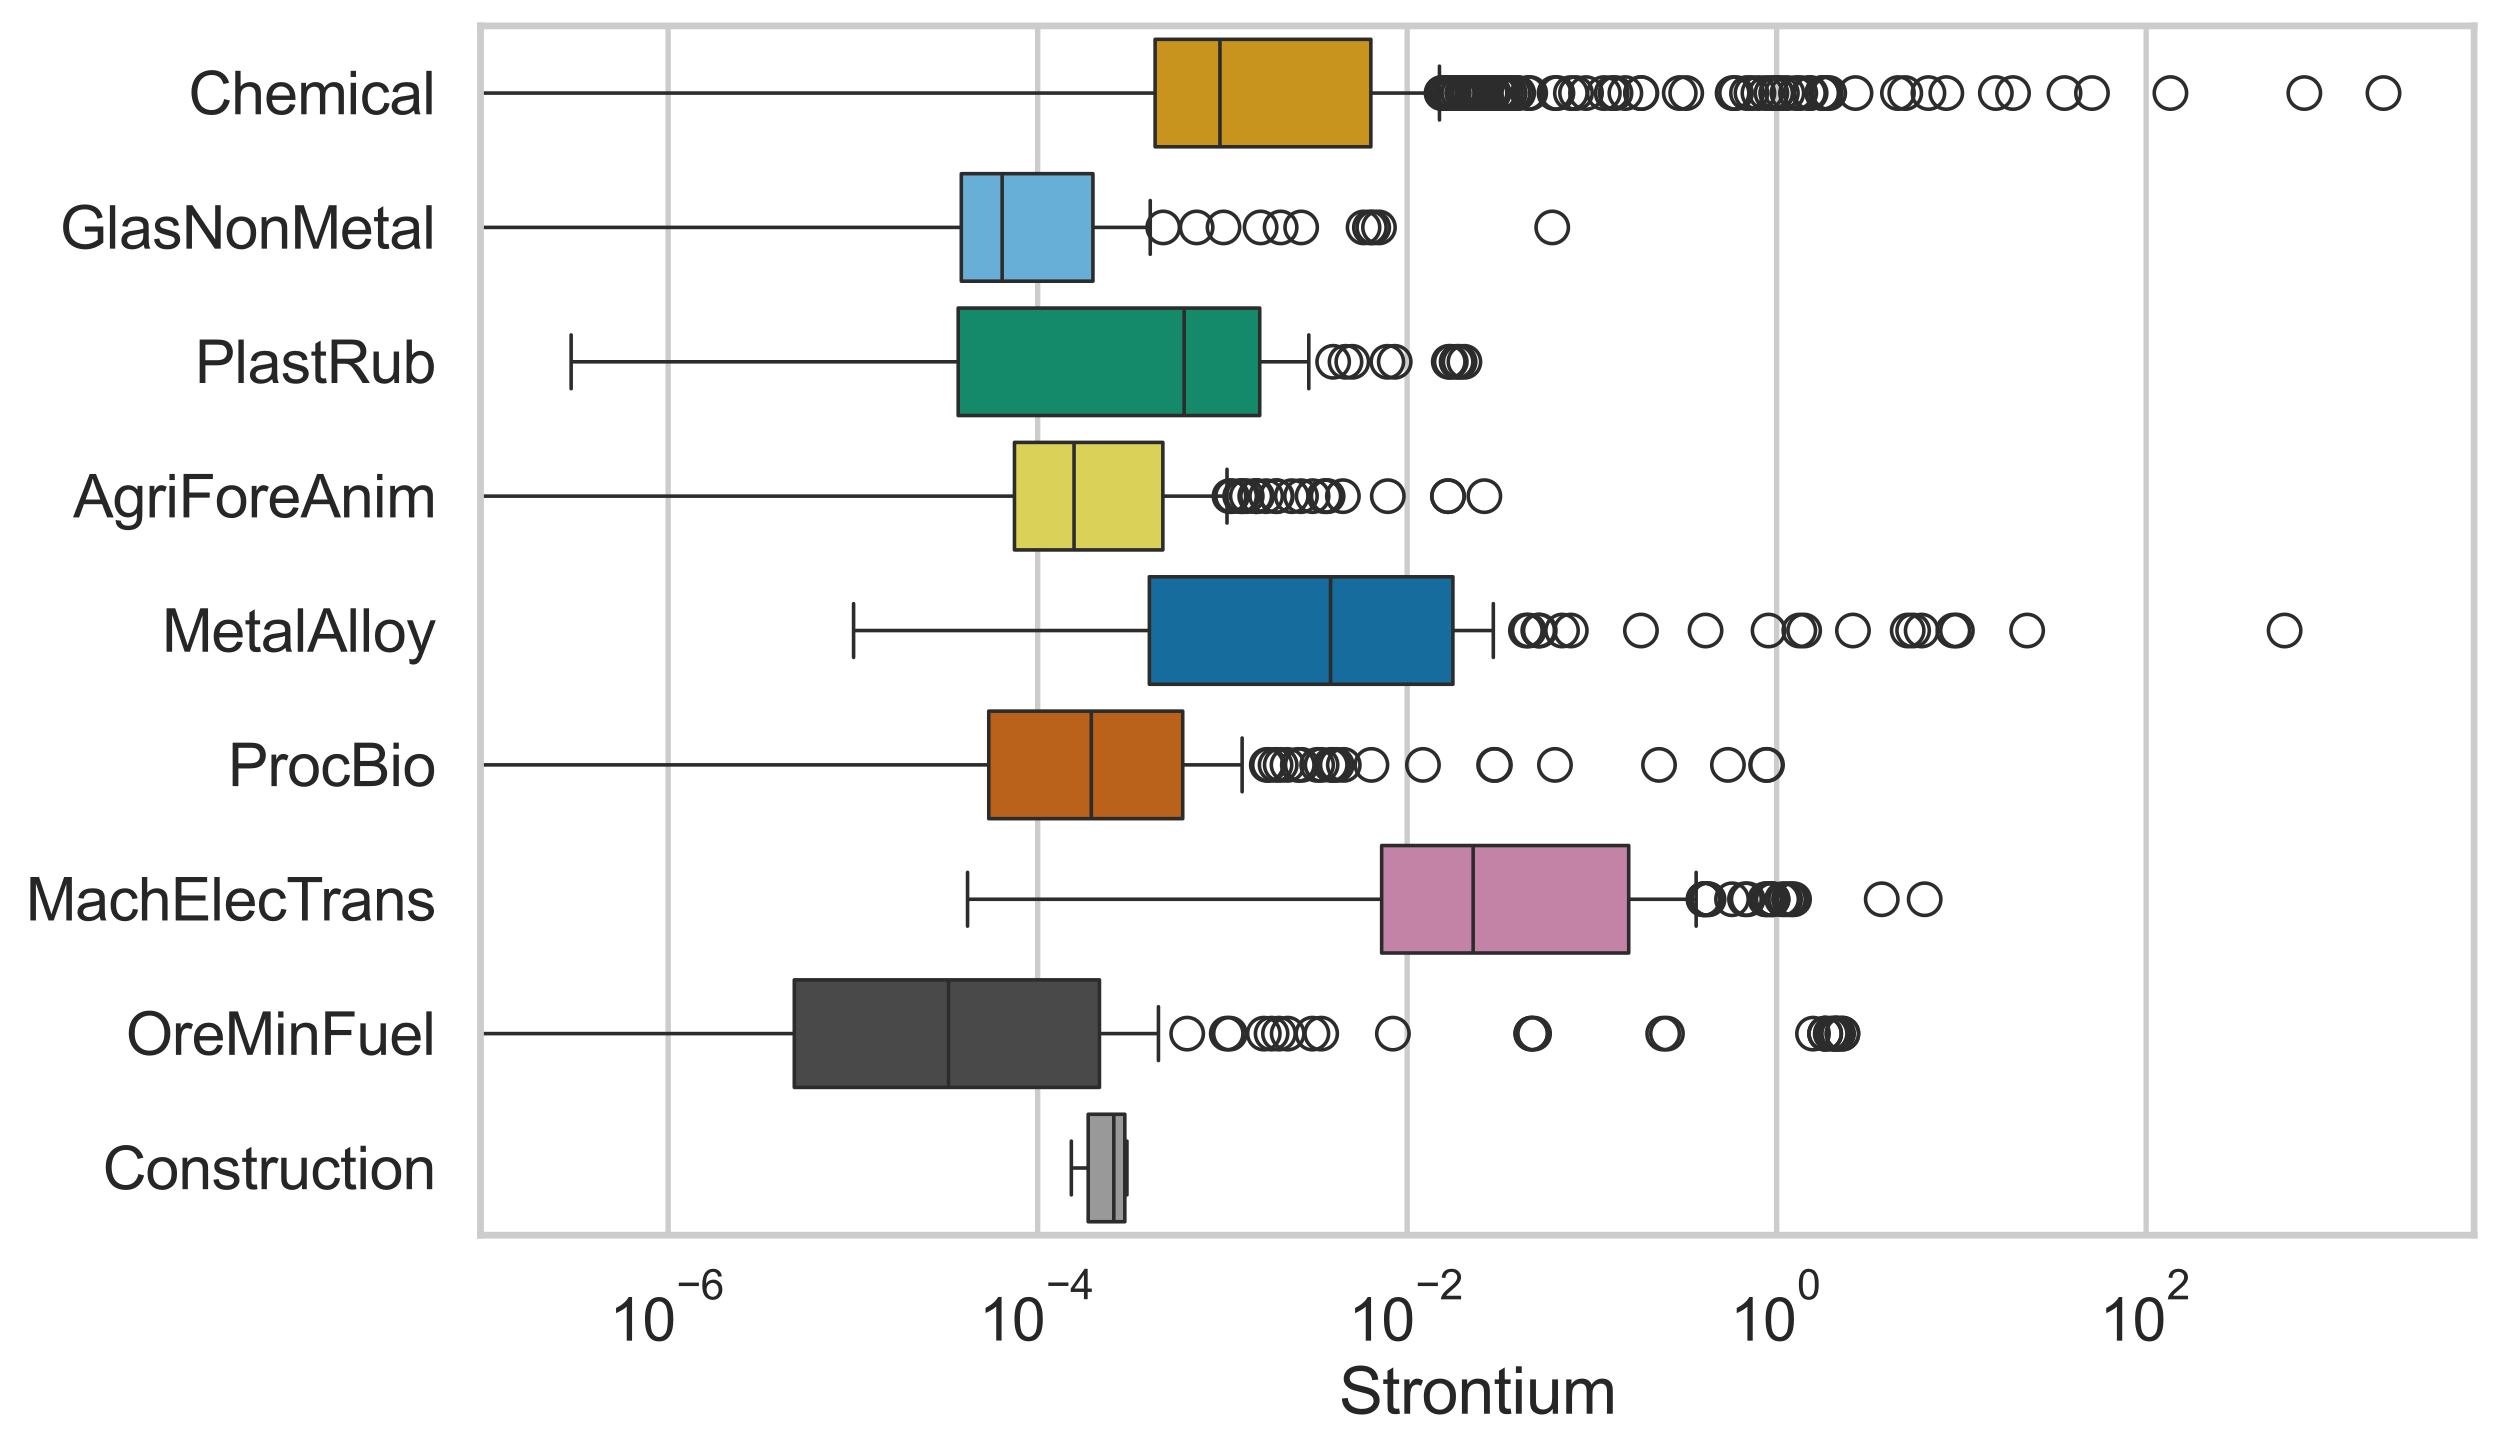 <?xml version="1.0" encoding="utf-8" standalone="no"?>
<!DOCTYPE svg PUBLIC "-//W3C//DTD SVG 1.1//EN"
  "http://www.w3.org/Graphics/SVG/1.1/DTD/svg11.dtd">
<svg xmlns:xlink="http://www.w3.org/1999/xlink" width="695.577pt" height="404.121pt" viewBox="0 0 695.577 404.121" xmlns="http://www.w3.org/2000/svg" version="1.1">
 <defs>
  <style type="text/css">*{stroke-linejoin: round; stroke-linecap: butt}</style>
 </defs>
 <g id="figure_1">
  <g id="patch_1">
   <path d="M 0 404.121 
L 695.577 404.121 
L 695.577 0 
L 0 0 
z
" style="fill: #ffffff"/>
  </g>
  <g id="axes_1">
   <g id="patch_2">
    <path d="M 133.697 343.665 
L 688.377 343.665 
L 688.377 7.2 
L 133.697 7.2 
z
" style="fill: #ffffff"/>
   </g>
   <g id="matplotlib.axis_1">
    <g id="xtick_1">
     <g id="line2d_1">
      <path d="M 185.902 343.665 
L 185.902 7.2 
" clip-path="url(#p2a5e1d6c9b)" style="fill: none; stroke: #cccccc; stroke-width: 1.5; stroke-linecap: round"/>
     </g>
     <g id="text_1">
      <!-- $\mathdefault{10^{-6}}$ -->
      <g style="fill: #262626" transform="translate(169.567 373.18) scale(0.165 -0.165)">
       <defs>
        <path id="ArialMT-31" d="M 2384 0 
L 1822 0 
L 1822 3584 
Q 1619 3391 1289 3197 
Q 959 3003 697 2906 
L 697 3450 
Q 1169 3672 1522 3987 
Q 1875 4303 2022 4600 
L 2384 4600 
L 2384 0 
z
" transform="scale(0.016)"/>
        <path id="ArialMT-30" d="M 266 2259 
Q 266 3072 433 3567 
Q 600 4063 929 4331 
Q 1259 4600 1759 4600 
Q 2128 4600 2406 4451 
Q 2684 4303 2865 4023 
Q 3047 3744 3150 3342 
Q 3253 2941 3253 2259 
Q 3253 1453 3087 958 
Q 2922 463 2592 192 
Q 2263 -78 1759 -78 
Q 1097 -78 719 397 
Q 266 969 266 2259 
z
M 844 2259 
Q 844 1131 1108 757 
Q 1372 384 1759 384 
Q 2147 384 2411 759 
Q 2675 1134 2675 2259 
Q 2675 3391 2411 3762 
Q 2147 4134 1753 4134 
Q 1366 4134 1134 3806 
Q 844 3388 844 2259 
z
" transform="scale(0.016)"/>
        <path id="ArialMT-2212" d="M 3381 1997 
L 356 1997 
L 356 2522 
L 3381 2522 
L 3381 1997 
z
" transform="scale(0.016)"/>
        <path id="ArialMT-36" d="M 3184 3459 
L 2625 3416 
Q 2550 3747 2413 3897 
Q 2184 4138 1850 4138 
Q 1581 4138 1378 3988 
Q 1113 3794 959 3422 
Q 806 3050 800 2363 
Q 1003 2672 1297 2822 
Q 1591 2972 1913 2972 
Q 2475 2972 2870 2558 
Q 3266 2144 3266 1488 
Q 3266 1056 3080 686 
Q 2894 316 2569 119 
Q 2244 -78 1831 -78 
Q 1128 -78 684 439 
Q 241 956 241 2144 
Q 241 3472 731 4075 
Q 1159 4600 1884 4600 
Q 2425 4600 2770 4297 
Q 3116 3994 3184 3459 
z
M 888 1484 
Q 888 1194 1011 928 
Q 1134 663 1356 523 
Q 1578 384 1822 384 
Q 2178 384 2434 671 
Q 2691 959 2691 1453 
Q 2691 1928 2437 2201 
Q 2184 2475 1800 2475 
Q 1419 2475 1153 2201 
Q 888 1928 888 1484 
z
" transform="scale(0.016)"/>
       </defs>
       <use xlink:href="#ArialMT-31" transform="translate(0 0.994)"/>
       <use xlink:href="#ArialMT-30" transform="translate(55.615 0.994)"/>
       <use xlink:href="#ArialMT-2212" transform="translate(112.973 70.688) scale(0.7)"/>
       <use xlink:href="#ArialMT-36" transform="translate(153.852 70.688) scale(0.7)"/>
      </g>
     </g>
    </g>
    <g id="xtick_2">
     <g id="line2d_2">
      <path d="M 288.709 343.665 
L 288.709 7.2 
" clip-path="url(#p2a5e1d6c9b)" style="fill: none; stroke: #cccccc; stroke-width: 1.5; stroke-linecap: round"/>
     </g>
     <g id="text_2">
      <!-- $\mathdefault{10^{-4}}$ -->
      <g style="fill: #262626" transform="translate(272.374 373.015) scale(0.165 -0.165)">
       <defs>
        <path id="ArialMT-34" d="M 2069 0 
L 2069 1097 
L 81 1097 
L 81 1613 
L 2172 4581 
L 2631 4581 
L 2631 1613 
L 3250 1613 
L 3250 1097 
L 2631 1097 
L 2631 0 
L 2069 0 
z
M 2069 1613 
L 2069 3678 
L 634 1613 
L 2069 1613 
z
" transform="scale(0.016)"/>
       </defs>
       <use xlink:href="#ArialMT-31" transform="translate(0 0.202)"/>
       <use xlink:href="#ArialMT-30" transform="translate(55.615 0.202)"/>
       <use xlink:href="#ArialMT-2212" transform="translate(112.973 69.895) scale(0.7)"/>
       <use xlink:href="#ArialMT-34" transform="translate(153.852 69.895) scale(0.7)"/>
      </g>
     </g>
    </g>
    <g id="xtick_3">
     <g id="line2d_3">
      <path d="M 391.515 343.665 
L 391.515 7.2 
" clip-path="url(#p2a5e1d6c9b)" style="fill: none; stroke: #cccccc; stroke-width: 1.5; stroke-linecap: round"/>
     </g>
     <g id="text_3">
      <!-- $\mathdefault{10^{-2}}$ -->
      <g style="fill: #262626" transform="translate(375.18 373.18) scale(0.165 -0.165)">
       <defs>
        <path id="ArialMT-32" d="M 3222 541 
L 3222 0 
L 194 0 
Q 188 203 259 391 
Q 375 700 629 1000 
Q 884 1300 1366 1694 
Q 2113 2306 2375 2664 
Q 2638 3022 2638 3341 
Q 2638 3675 2398 3904 
Q 2159 4134 1775 4134 
Q 1369 4134 1125 3890 
Q 881 3647 878 3216 
L 300 3275 
Q 359 3922 746 4261 
Q 1134 4600 1788 4600 
Q 2447 4600 2831 4234 
Q 3216 3869 3216 3328 
Q 3216 3053 3103 2787 
Q 2991 2522 2730 2228 
Q 2469 1934 1863 1422 
Q 1356 997 1212 845 
Q 1069 694 975 541 
L 3222 541 
z
" transform="scale(0.016)"/>
       </defs>
       <use xlink:href="#ArialMT-31" transform="translate(0 0.994)"/>
       <use xlink:href="#ArialMT-30" transform="translate(55.615 0.994)"/>
       <use xlink:href="#ArialMT-2212" transform="translate(112.973 70.688) scale(0.7)"/>
       <use xlink:href="#ArialMT-32" transform="translate(153.852 70.688) scale(0.7)"/>
      </g>
     </g>
    </g>
    <g id="xtick_4">
     <g id="line2d_4">
      <path d="M 494.321 343.665 
L 494.321 7.2 
" clip-path="url(#p2a5e1d6c9b)" style="fill: none; stroke: #cccccc; stroke-width: 1.5; stroke-linecap: round"/>
     </g>
     <g id="text_4">
      <!-- $\mathdefault{10^{0}}$ -->
      <g style="fill: #262626" transform="translate(481.368 373.18) scale(0.165 -0.165)">
       <use xlink:href="#ArialMT-31" transform="translate(0 0.994)"/>
       <use xlink:href="#ArialMT-30" transform="translate(55.615 0.994)"/>
       <use xlink:href="#ArialMT-30" transform="translate(112.973 70.688) scale(0.7)"/>
      </g>
     </g>
    </g>
    <g id="xtick_5">
     <g id="line2d_5">
      <path d="M 597.127 343.665 
L 597.127 7.2 
" clip-path="url(#p2a5e1d6c9b)" style="fill: none; stroke: #cccccc; stroke-width: 1.5; stroke-linecap: round"/>
     </g>
     <g id="text_5">
      <!-- $\mathdefault{10^{2}}$ -->
      <g style="fill: #262626" transform="translate(584.174 373.18) scale(0.165 -0.165)">
       <use xlink:href="#ArialMT-31" transform="translate(0 0.994)"/>
       <use xlink:href="#ArialMT-30" transform="translate(55.615 0.994)"/>
       <use xlink:href="#ArialMT-32" transform="translate(112.973 70.688) scale(0.7)"/>
      </g>
     </g>
    </g>
    <g id="text_6">
     <!-- Strontium -->
     <g style="fill: #262626" transform="translate(372.525 393.344) scale(0.18 -0.18)">
      <defs>
       <path id="ArialMT-53" d="M 288 1472 
L 859 1522 
Q 900 1178 1048 958 
Q 1197 738 1509 602 
Q 1822 466 2213 466 
Q 2559 466 2825 569 
Q 3091 672 3220 851 
Q 3350 1031 3350 1244 
Q 3350 1459 3225 1620 
Q 3100 1781 2813 1891 
Q 2628 1963 1997 2114 
Q 1366 2266 1113 2400 
Q 784 2572 623 2826 
Q 463 3081 463 3397 
Q 463 3744 659 4045 
Q 856 4347 1234 4503 
Q 1613 4659 2075 4659 
Q 2584 4659 2973 4495 
Q 3363 4331 3572 4012 
Q 3781 3694 3797 3291 
L 3216 3247 
Q 3169 3681 2898 3903 
Q 2628 4125 2100 4125 
Q 1550 4125 1298 3923 
Q 1047 3722 1047 3438 
Q 1047 3191 1225 3031 
Q 1400 2872 2139 2705 
Q 2878 2538 3153 2413 
Q 3553 2228 3743 1945 
Q 3934 1663 3934 1294 
Q 3934 928 3725 604 
Q 3516 281 3123 101 
Q 2731 -78 2241 -78 
Q 1619 -78 1198 103 
Q 778 284 539 648 
Q 300 1013 288 1472 
z
" transform="scale(0.016)"/>
       <path id="ArialMT-74" d="M 1650 503 
L 1731 6 
Q 1494 -44 1306 -44 
Q 1000 -44 831 53 
Q 663 150 594 308 
Q 525 466 525 972 
L 525 2881 
L 113 2881 
L 113 3319 
L 525 3319 
L 525 4141 
L 1084 4478 
L 1084 3319 
L 1650 3319 
L 1650 2881 
L 1084 2881 
L 1084 941 
Q 1084 700 1114 631 
Q 1144 563 1211 522 
Q 1278 481 1403 481 
Q 1497 481 1650 503 
z
" transform="scale(0.016)"/>
       <path id="ArialMT-72" d="M 416 0 
L 416 3319 
L 922 3319 
L 922 2816 
Q 1116 3169 1280 3281 
Q 1444 3394 1641 3394 
Q 1925 3394 2219 3213 
L 2025 2691 
Q 1819 2813 1613 2813 
Q 1428 2813 1281 2702 
Q 1134 2591 1072 2394 
Q 978 2094 978 1738 
L 978 0 
L 416 0 
z
" transform="scale(0.016)"/>
       <path id="ArialMT-6f" d="M 213 1659 
Q 213 2581 725 3025 
Q 1153 3394 1769 3394 
Q 2453 3394 2887 2945 
Q 3322 2497 3322 1706 
Q 3322 1066 3130 698 
Q 2938 331 2570 128 
Q 2203 -75 1769 -75 
Q 1072 -75 642 372 
Q 213 819 213 1659 
z
M 791 1659 
Q 791 1022 1069 705 
Q 1347 388 1769 388 
Q 2188 388 2466 706 
Q 2744 1025 2744 1678 
Q 2744 2294 2464 2611 
Q 2184 2928 1769 2928 
Q 1347 2928 1069 2612 
Q 791 2297 791 1659 
z
" transform="scale(0.016)"/>
       <path id="ArialMT-6e" d="M 422 0 
L 422 3319 
L 928 3319 
L 928 2847 
Q 1294 3394 1984 3394 
Q 2284 3394 2536 3286 
Q 2788 3178 2913 3003 
Q 3038 2828 3088 2588 
Q 3119 2431 3119 2041 
L 3119 0 
L 2556 0 
L 2556 2019 
Q 2556 2363 2490 2533 
Q 2425 2703 2258 2804 
Q 2091 2906 1866 2906 
Q 1506 2906 1245 2678 
Q 984 2450 984 1813 
L 984 0 
L 422 0 
z
" transform="scale(0.016)"/>
       <path id="ArialMT-69" d="M 425 3934 
L 425 4581 
L 988 4581 
L 988 3934 
L 425 3934 
z
M 425 0 
L 425 3319 
L 988 3319 
L 988 0 
L 425 0 
z
" transform="scale(0.016)"/>
       <path id="ArialMT-75" d="M 2597 0 
L 2597 488 
Q 2209 -75 1544 -75 
Q 1250 -75 995 37 
Q 741 150 617 320 
Q 494 491 444 738 
Q 409 903 409 1263 
L 409 3319 
L 972 3319 
L 972 1478 
Q 972 1038 1006 884 
Q 1059 663 1231 536 
Q 1403 409 1656 409 
Q 1909 409 2131 539 
Q 2353 669 2445 892 
Q 2538 1116 2538 1541 
L 2538 3319 
L 3100 3319 
L 3100 0 
L 2597 0 
z
" transform="scale(0.016)"/>
       <path id="ArialMT-6d" d="M 422 0 
L 422 3319 
L 925 3319 
L 925 2853 
Q 1081 3097 1340 3245 
Q 1600 3394 1931 3394 
Q 2300 3394 2536 3241 
Q 2772 3088 2869 2813 
Q 3263 3394 3894 3394 
Q 4388 3394 4653 3120 
Q 4919 2847 4919 2278 
L 4919 0 
L 4359 0 
L 4359 2091 
Q 4359 2428 4304 2576 
Q 4250 2725 4106 2815 
Q 3963 2906 3769 2906 
Q 3419 2906 3187 2673 
Q 2956 2441 2956 1928 
L 2956 0 
L 2394 0 
L 2394 2156 
Q 2394 2531 2256 2718 
Q 2119 2906 1806 2906 
Q 1569 2906 1367 2781 
Q 1166 2656 1075 2415 
Q 984 2175 984 1722 
L 984 0 
L 422 0 
z
" transform="scale(0.016)"/>
      </defs>
      <use xlink:href="#ArialMT-53"/>
      <use xlink:href="#ArialMT-74" transform="translate(66.699 0)"/>
      <use xlink:href="#ArialMT-72" transform="translate(94.482 0)"/>
      <use xlink:href="#ArialMT-6f" transform="translate(127.783 0)"/>
      <use xlink:href="#ArialMT-6e" transform="translate(183.398 0)"/>
      <use xlink:href="#ArialMT-74" transform="translate(239.014 0)"/>
      <use xlink:href="#ArialMT-69" transform="translate(266.797 0)"/>
      <use xlink:href="#ArialMT-75" transform="translate(289.014 0)"/>
      <use xlink:href="#ArialMT-6d" transform="translate(344.629 0)"/>
     </g>
    </g>
   </g>
   <g id="matplotlib.axis_2">
    <g id="ytick_1">
     <g id="text_7">
      <!-- Chemical -->
      <g style="fill: #262626" transform="translate(52.428 31.798) scale(0.165 -0.165)">
       <defs>
        <path id="ArialMT-43" d="M 3763 1606 
L 4369 1453 
Q 4178 706 3683 314 
Q 3188 -78 2472 -78 
Q 1731 -78 1267 223 
Q 803 525 561 1097 
Q 319 1669 319 2325 
Q 319 3041 592 3573 
Q 866 4106 1370 4382 
Q 1875 4659 2481 4659 
Q 3169 4659 3637 4309 
Q 4106 3959 4291 3325 
L 3694 3184 
Q 3534 3684 3231 3912 
Q 2928 4141 2469 4141 
Q 1941 4141 1586 3887 
Q 1231 3634 1087 3207 
Q 944 2781 944 2328 
Q 944 1744 1114 1308 
Q 1284 872 1643 656 
Q 2003 441 2422 441 
Q 2931 441 3284 734 
Q 3638 1028 3763 1606 
z
" transform="scale(0.016)"/>
        <path id="ArialMT-68" d="M 422 0 
L 422 4581 
L 984 4581 
L 984 2938 
Q 1378 3394 1978 3394 
Q 2347 3394 2619 3248 
Q 2891 3103 3008 2847 
Q 3125 2591 3125 2103 
L 3125 0 
L 2563 0 
L 2563 2103 
Q 2563 2525 2380 2717 
Q 2197 2909 1863 2909 
Q 1613 2909 1392 2779 
Q 1172 2650 1078 2428 
Q 984 2206 984 1816 
L 984 0 
L 422 0 
z
" transform="scale(0.016)"/>
        <path id="ArialMT-65" d="M 2694 1069 
L 3275 997 
Q 3138 488 2766 206 
Q 2394 -75 1816 -75 
Q 1088 -75 661 373 
Q 234 822 234 1631 
Q 234 2469 665 2931 
Q 1097 3394 1784 3394 
Q 2450 3394 2872 2941 
Q 3294 2488 3294 1666 
Q 3294 1616 3291 1516 
L 816 1516 
Q 847 969 1125 678 
Q 1403 388 1819 388 
Q 2128 388 2347 550 
Q 2566 713 2694 1069 
z
M 847 1978 
L 2700 1978 
Q 2663 2397 2488 2606 
Q 2219 2931 1791 2931 
Q 1403 2931 1139 2672 
Q 875 2413 847 1978 
z
" transform="scale(0.016)"/>
        <path id="ArialMT-63" d="M 2588 1216 
L 3141 1144 
Q 3050 572 2676 248 
Q 2303 -75 1759 -75 
Q 1078 -75 664 370 
Q 250 816 250 1647 
Q 250 2184 428 2587 
Q 606 2991 970 3192 
Q 1334 3394 1763 3394 
Q 2303 3394 2647 3120 
Q 2991 2847 3088 2344 
L 2541 2259 
Q 2463 2594 2264 2762 
Q 2066 2931 1784 2931 
Q 1359 2931 1093 2626 
Q 828 2322 828 1663 
Q 828 994 1084 691 
Q 1341 388 1753 388 
Q 2084 388 2306 591 
Q 2528 794 2588 1216 
z
" transform="scale(0.016)"/>
        <path id="ArialMT-61" d="M 2588 409 
Q 2275 144 1986 34 
Q 1697 -75 1366 -75 
Q 819 -75 525 192 
Q 231 459 231 875 
Q 231 1119 342 1320 
Q 453 1522 633 1644 
Q 813 1766 1038 1828 
Q 1203 1872 1538 1913 
Q 2219 1994 2541 2106 
Q 2544 2222 2544 2253 
Q 2544 2597 2384 2738 
Q 2169 2928 1744 2928 
Q 1347 2928 1158 2789 
Q 969 2650 878 2297 
L 328 2372 
Q 403 2725 575 2942 
Q 747 3159 1072 3276 
Q 1397 3394 1825 3394 
Q 2250 3394 2515 3294 
Q 2781 3194 2906 3042 
Q 3031 2891 3081 2659 
Q 3109 2516 3109 2141 
L 3109 1391 
Q 3109 606 3145 398 
Q 3181 191 3288 0 
L 2700 0 
Q 2613 175 2588 409 
z
M 2541 1666 
Q 2234 1541 1622 1453 
Q 1275 1403 1131 1340 
Q 988 1278 909 1158 
Q 831 1038 831 891 
Q 831 666 1001 516 
Q 1172 366 1500 366 
Q 1825 366 2078 508 
Q 2331 650 2450 897 
Q 2541 1088 2541 1459 
L 2541 1666 
z
" transform="scale(0.016)"/>
        <path id="ArialMT-6c" d="M 409 0 
L 409 4581 
L 972 4581 
L 972 0 
L 409 0 
z
" transform="scale(0.016)"/>
       </defs>
       <use xlink:href="#ArialMT-43"/>
       <use xlink:href="#ArialMT-68" transform="translate(72.217 0)"/>
       <use xlink:href="#ArialMT-65" transform="translate(127.832 0)"/>
       <use xlink:href="#ArialMT-6d" transform="translate(183.447 0)"/>
       <use xlink:href="#ArialMT-69" transform="translate(266.748 0)"/>
       <use xlink:href="#ArialMT-63" transform="translate(288.965 0)"/>
       <use xlink:href="#ArialMT-61" transform="translate(338.965 0)"/>
       <use xlink:href="#ArialMT-6c" transform="translate(394.58 0)"/>
      </g>
     </g>
    </g>
    <g id="ytick_2">
     <g id="text_8">
      <!-- GlasNonMetal -->
      <g style="fill: #262626" transform="translate(16.659 69.183) scale(0.165 -0.165)">
       <defs>
        <path id="ArialMT-47" d="M 2638 1797 
L 2638 2334 
L 4578 2338 
L 4578 638 
Q 4131 281 3656 101 
Q 3181 -78 2681 -78 
Q 2006 -78 1454 211 
Q 903 500 622 1047 
Q 341 1594 341 2269 
Q 341 2938 620 3517 
Q 900 4097 1425 4378 
Q 1950 4659 2634 4659 
Q 3131 4659 3532 4498 
Q 3934 4338 4162 4050 
Q 4391 3763 4509 3300 
L 3963 3150 
Q 3859 3500 3706 3700 
Q 3553 3900 3268 4020 
Q 2984 4141 2638 4141 
Q 2222 4141 1919 4014 
Q 1616 3888 1430 3681 
Q 1244 3475 1141 3228 
Q 966 2803 966 2306 
Q 966 1694 1177 1281 
Q 1388 869 1791 669 
Q 2194 469 2647 469 
Q 3041 469 3416 620 
Q 3791 772 3984 944 
L 3984 1797 
L 2638 1797 
z
" transform="scale(0.016)"/>
        <path id="ArialMT-73" d="M 197 991 
L 753 1078 
Q 800 744 1014 566 
Q 1228 388 1613 388 
Q 2000 388 2187 545 
Q 2375 703 2375 916 
Q 2375 1106 2209 1216 
Q 2094 1291 1634 1406 
Q 1016 1563 777 1677 
Q 538 1791 414 1992 
Q 291 2194 291 2438 
Q 291 2659 392 2848 
Q 494 3038 669 3163 
Q 800 3259 1026 3326 
Q 1253 3394 1513 3394 
Q 1903 3394 2198 3281 
Q 2494 3169 2634 2976 
Q 2775 2784 2828 2463 
L 2278 2388 
Q 2241 2644 2061 2787 
Q 1881 2931 1553 2931 
Q 1166 2931 1000 2803 
Q 834 2675 834 2503 
Q 834 2394 903 2306 
Q 972 2216 1119 2156 
Q 1203 2125 1616 2013 
Q 2213 1853 2448 1751 
Q 2684 1650 2818 1456 
Q 2953 1263 2953 975 
Q 2953 694 2789 445 
Q 2625 197 2315 61 
Q 2006 -75 1616 -75 
Q 969 -75 630 194 
Q 291 463 197 991 
z
" transform="scale(0.016)"/>
        <path id="ArialMT-4e" d="M 488 0 
L 488 4581 
L 1109 4581 
L 3516 984 
L 3516 4581 
L 4097 4581 
L 4097 0 
L 3475 0 
L 1069 3600 
L 1069 0 
L 488 0 
z
" transform="scale(0.016)"/>
        <path id="ArialMT-4d" d="M 475 0 
L 475 4581 
L 1388 4581 
L 2472 1338 
Q 2622 884 2691 659 
Q 2769 909 2934 1394 
L 4031 4581 
L 4847 4581 
L 4847 0 
L 4263 0 
L 4263 3834 
L 2931 0 
L 2384 0 
L 1059 3900 
L 1059 0 
L 475 0 
z
" transform="scale(0.016)"/>
       </defs>
       <use xlink:href="#ArialMT-47"/>
       <use xlink:href="#ArialMT-6c" transform="translate(77.783 0)"/>
       <use xlink:href="#ArialMT-61" transform="translate(100 0)"/>
       <use xlink:href="#ArialMT-73" transform="translate(155.615 0)"/>
       <use xlink:href="#ArialMT-4e" transform="translate(205.615 0)"/>
       <use xlink:href="#ArialMT-6f" transform="translate(277.832 0)"/>
       <use xlink:href="#ArialMT-6e" transform="translate(333.447 0)"/>
       <use xlink:href="#ArialMT-4d" transform="translate(389.062 0)"/>
       <use xlink:href="#ArialMT-65" transform="translate(472.363 0)"/>
       <use xlink:href="#ArialMT-74" transform="translate(527.979 0)"/>
       <use xlink:href="#ArialMT-61" transform="translate(555.762 0)"/>
       <use xlink:href="#ArialMT-6c" transform="translate(611.377 0)"/>
      </g>
     </g>
    </g>
    <g id="ytick_3">
     <g id="text_9">
      <!-- PlastRub -->
      <g style="fill: #262626" transform="translate(54.248 106.568) scale(0.165 -0.165)">
       <defs>
        <path id="ArialMT-50" d="M 494 0 
L 494 4581 
L 2222 4581 
Q 2678 4581 2919 4538 
Q 3256 4481 3484 4323 
Q 3713 4166 3852 3881 
Q 3991 3597 3991 3256 
Q 3991 2672 3619 2267 
Q 3247 1863 2275 1863 
L 1100 1863 
L 1100 0 
L 494 0 
z
M 1100 2403 
L 2284 2403 
Q 2872 2403 3119 2622 
Q 3366 2841 3366 3238 
Q 3366 3525 3220 3729 
Q 3075 3934 2838 4000 
Q 2684 4041 2272 4041 
L 1100 4041 
L 1100 2403 
z
" transform="scale(0.016)"/>
        <path id="ArialMT-52" d="M 503 0 
L 503 4581 
L 2534 4581 
Q 3147 4581 3465 4457 
Q 3784 4334 3975 4021 
Q 4166 3709 4166 3331 
Q 4166 2844 3850 2509 
Q 3534 2175 2875 2084 
Q 3116 1969 3241 1856 
Q 3506 1613 3744 1247 
L 4541 0 
L 3778 0 
L 3172 953 
Q 2906 1366 2734 1584 
Q 2563 1803 2427 1890 
Q 2291 1978 2150 2013 
Q 2047 2034 1813 2034 
L 1109 2034 
L 1109 0 
L 503 0 
z
M 1109 2559 
L 2413 2559 
Q 2828 2559 3062 2645 
Q 3297 2731 3419 2920 
Q 3541 3109 3541 3331 
Q 3541 3656 3305 3865 
Q 3069 4075 2559 4075 
L 1109 4075 
L 1109 2559 
z
" transform="scale(0.016)"/>
        <path id="ArialMT-62" d="M 941 0 
L 419 0 
L 419 4581 
L 981 4581 
L 981 2947 
Q 1338 3394 1891 3394 
Q 2197 3394 2470 3270 
Q 2744 3147 2920 2923 
Q 3097 2700 3197 2384 
Q 3297 2069 3297 1709 
Q 3297 856 2875 390 
Q 2453 -75 1863 -75 
Q 1275 -75 941 416 
L 941 0 
z
M 934 1684 
Q 934 1088 1097 822 
Q 1363 388 1816 388 
Q 2184 388 2453 708 
Q 2722 1028 2722 1663 
Q 2722 2313 2464 2622 
Q 2206 2931 1841 2931 
Q 1472 2931 1203 2611 
Q 934 2291 934 1684 
z
" transform="scale(0.016)"/>
       </defs>
       <use xlink:href="#ArialMT-50"/>
       <use xlink:href="#ArialMT-6c" transform="translate(66.699 0)"/>
       <use xlink:href="#ArialMT-61" transform="translate(88.916 0)"/>
       <use xlink:href="#ArialMT-73" transform="translate(144.531 0)"/>
       <use xlink:href="#ArialMT-74" transform="translate(194.531 0)"/>
       <use xlink:href="#ArialMT-52" transform="translate(222.314 0)"/>
       <use xlink:href="#ArialMT-75" transform="translate(294.531 0)"/>
       <use xlink:href="#ArialMT-62" transform="translate(350.146 0)"/>
      </g>
     </g>
    </g>
    <g id="ytick_4">
     <g id="text_10">
      <!-- AgriForeAnim -->
      <g style="fill: #262626" transform="translate(20.341 143.953) scale(0.165 -0.165)">
       <defs>
        <path id="ArialMT-41" d="M -9 0 
L 1750 4581 
L 2403 4581 
L 4278 0 
L 3588 0 
L 3053 1388 
L 1138 1388 
L 634 0 
L -9 0 
z
M 1313 1881 
L 2866 1881 
L 2388 3150 
Q 2169 3728 2063 4100 
Q 1975 3659 1816 3225 
L 1313 1881 
z
" transform="scale(0.016)"/>
        <path id="ArialMT-67" d="M 319 -275 
L 866 -356 
Q 900 -609 1056 -725 
Q 1266 -881 1628 -881 
Q 2019 -881 2231 -725 
Q 2444 -569 2519 -288 
Q 2563 -116 2559 434 
Q 2191 0 1641 0 
Q 956 0 581 494 
Q 206 988 206 1678 
Q 206 2153 378 2554 
Q 550 2956 876 3175 
Q 1203 3394 1644 3394 
Q 2231 3394 2613 2919 
L 2613 3319 
L 3131 3319 
L 3131 450 
Q 3131 -325 2973 -648 
Q 2816 -972 2473 -1159 
Q 2131 -1347 1631 -1347 
Q 1038 -1347 672 -1080 
Q 306 -813 319 -275 
z
M 784 1719 
Q 784 1066 1043 766 
Q 1303 466 1694 466 
Q 2081 466 2343 764 
Q 2606 1063 2606 1700 
Q 2606 2309 2336 2618 
Q 2066 2928 1684 2928 
Q 1309 2928 1046 2623 
Q 784 2319 784 1719 
z
" transform="scale(0.016)"/>
        <path id="ArialMT-46" d="M 525 0 
L 525 4581 
L 3616 4581 
L 3616 4041 
L 1131 4041 
L 1131 2622 
L 3281 2622 
L 3281 2081 
L 1131 2081 
L 1131 0 
L 525 0 
z
" transform="scale(0.016)"/>
       </defs>
       <use xlink:href="#ArialMT-41"/>
       <use xlink:href="#ArialMT-67" transform="translate(66.699 0)"/>
       <use xlink:href="#ArialMT-72" transform="translate(122.314 0)"/>
       <use xlink:href="#ArialMT-69" transform="translate(155.615 0)"/>
       <use xlink:href="#ArialMT-46" transform="translate(177.832 0)"/>
       <use xlink:href="#ArialMT-6f" transform="translate(238.916 0)"/>
       <use xlink:href="#ArialMT-72" transform="translate(294.531 0)"/>
       <use xlink:href="#ArialMT-65" transform="translate(327.832 0)"/>
       <use xlink:href="#ArialMT-41" transform="translate(383.447 0)"/>
       <use xlink:href="#ArialMT-6e" transform="translate(450.146 0)"/>
       <use xlink:href="#ArialMT-69" transform="translate(505.762 0)"/>
       <use xlink:href="#ArialMT-6d" transform="translate(527.979 0)"/>
      </g>
     </g>
    </g>
    <g id="ytick_5">
     <g id="text_11">
      <!-- MetalAlloy -->
      <g style="fill: #262626" transform="translate(45.088 181.337) scale(0.165 -0.165)">
       <defs>
        <path id="ArialMT-79" d="M 397 -1278 
L 334 -750 
Q 519 -800 656 -800 
Q 844 -800 956 -737 
Q 1069 -675 1141 -563 
Q 1194 -478 1313 -144 
Q 1328 -97 1363 -6 
L 103 3319 
L 709 3319 
L 1400 1397 
Q 1534 1031 1641 628 
Q 1738 1016 1872 1384 
L 2581 3319 
L 3144 3319 
L 1881 -56 
Q 1678 -603 1566 -809 
Q 1416 -1088 1222 -1217 
Q 1028 -1347 759 -1347 
Q 597 -1347 397 -1278 
z
" transform="scale(0.016)"/>
       </defs>
       <use xlink:href="#ArialMT-4d"/>
       <use xlink:href="#ArialMT-65" transform="translate(83.301 0)"/>
       <use xlink:href="#ArialMT-74" transform="translate(138.916 0)"/>
       <use xlink:href="#ArialMT-61" transform="translate(166.699 0)"/>
       <use xlink:href="#ArialMT-6c" transform="translate(222.314 0)"/>
       <use xlink:href="#ArialMT-41" transform="translate(244.531 0)"/>
       <use xlink:href="#ArialMT-6c" transform="translate(311.23 0)"/>
       <use xlink:href="#ArialMT-6c" transform="translate(333.447 0)"/>
       <use xlink:href="#ArialMT-6f" transform="translate(355.664 0)"/>
       <use xlink:href="#ArialMT-79" transform="translate(411.279 0)"/>
      </g>
     </g>
    </g>
    <g id="ytick_6">
     <g id="text_12">
      <!-- ProcBio -->
      <g style="fill: #262626" transform="translate(63.424 218.722) scale(0.165 -0.165)">
       <defs>
        <path id="ArialMT-42" d="M 469 0 
L 469 4581 
L 2188 4581 
Q 2713 4581 3030 4442 
Q 3347 4303 3526 4014 
Q 3706 3725 3706 3409 
Q 3706 3116 3547 2856 
Q 3388 2597 3066 2438 
Q 3481 2316 3704 2022 
Q 3928 1728 3928 1328 
Q 3928 1006 3792 729 
Q 3656 453 3456 303 
Q 3256 153 2954 76 
Q 2653 0 2216 0 
L 469 0 
z
M 1075 2656 
L 2066 2656 
Q 2469 2656 2644 2709 
Q 2875 2778 2992 2937 
Q 3109 3097 3109 3338 
Q 3109 3566 3000 3739 
Q 2891 3913 2687 3977 
Q 2484 4041 1991 4041 
L 1075 4041 
L 1075 2656 
z
M 1075 541 
L 2216 541 
Q 2509 541 2628 563 
Q 2838 600 2978 687 
Q 3119 775 3209 942 
Q 3300 1109 3300 1328 
Q 3300 1584 3169 1773 
Q 3038 1963 2805 2039 
Q 2572 2116 2134 2116 
L 1075 2116 
L 1075 541 
z
" transform="scale(0.016)"/>
       </defs>
       <use xlink:href="#ArialMT-50"/>
       <use xlink:href="#ArialMT-72" transform="translate(66.699 0)"/>
       <use xlink:href="#ArialMT-6f" transform="translate(100 0)"/>
       <use xlink:href="#ArialMT-63" transform="translate(155.615 0)"/>
       <use xlink:href="#ArialMT-42" transform="translate(205.615 0)"/>
       <use xlink:href="#ArialMT-69" transform="translate(272.314 0)"/>
       <use xlink:href="#ArialMT-6f" transform="translate(294.531 0)"/>
      </g>
     </g>
    </g>
    <g id="ytick_7">
     <g id="text_13">
      <!-- MachElecTrans -->
      <g style="fill: #262626" transform="translate(7.2 256.107) scale(0.165 -0.165)">
       <defs>
        <path id="ArialMT-45" d="M 506 0 
L 506 4581 
L 3819 4581 
L 3819 4041 
L 1113 4041 
L 1113 2638 
L 3647 2638 
L 3647 2100 
L 1113 2100 
L 1113 541 
L 3925 541 
L 3925 0 
L 506 0 
z
" transform="scale(0.016)"/>
        <path id="ArialMT-54" d="M 1659 0 
L 1659 4041 
L 150 4041 
L 150 4581 
L 3781 4581 
L 3781 4041 
L 2266 4041 
L 2266 0 
L 1659 0 
z
" transform="scale(0.016)"/>
       </defs>
       <use xlink:href="#ArialMT-4d"/>
       <use xlink:href="#ArialMT-61" transform="translate(83.301 0)"/>
       <use xlink:href="#ArialMT-63" transform="translate(138.916 0)"/>
       <use xlink:href="#ArialMT-68" transform="translate(188.916 0)"/>
       <use xlink:href="#ArialMT-45" transform="translate(244.531 0)"/>
       <use xlink:href="#ArialMT-6c" transform="translate(311.23 0)"/>
       <use xlink:href="#ArialMT-65" transform="translate(333.447 0)"/>
       <use xlink:href="#ArialMT-63" transform="translate(389.062 0)"/>
       <use xlink:href="#ArialMT-54" transform="translate(439.062 0)"/>
       <use xlink:href="#ArialMT-72" transform="translate(496.396 0)"/>
       <use xlink:href="#ArialMT-61" transform="translate(529.697 0)"/>
       <use xlink:href="#ArialMT-6e" transform="translate(585.312 0)"/>
       <use xlink:href="#ArialMT-73" transform="translate(640.928 0)"/>
      </g>
     </g>
    </g>
    <g id="ytick_8">
     <g id="text_14">
      <!-- OreMinFuel -->
      <g style="fill: #262626" transform="translate(35.013 293.492) scale(0.165 -0.165)">
       <defs>
        <path id="ArialMT-4f" d="M 309 2231 
Q 309 3372 921 4017 
Q 1534 4663 2503 4663 
Q 3138 4663 3647 4359 
Q 4156 4056 4423 3514 
Q 4691 2972 4691 2284 
Q 4691 1588 4409 1038 
Q 4128 488 3612 205 
Q 3097 -78 2500 -78 
Q 1853 -78 1343 234 
Q 834 547 571 1087 
Q 309 1628 309 2231 
z
M 934 2222 
Q 934 1394 1379 917 
Q 1825 441 2497 441 
Q 3181 441 3623 922 
Q 4066 1403 4066 2288 
Q 4066 2847 3877 3264 
Q 3688 3681 3323 3911 
Q 2959 4141 2506 4141 
Q 1863 4141 1398 3698 
Q 934 3256 934 2222 
z
" transform="scale(0.016)"/>
       </defs>
       <use xlink:href="#ArialMT-4f"/>
       <use xlink:href="#ArialMT-72" transform="translate(77.783 0)"/>
       <use xlink:href="#ArialMT-65" transform="translate(111.084 0)"/>
       <use xlink:href="#ArialMT-4d" transform="translate(166.699 0)"/>
       <use xlink:href="#ArialMT-69" transform="translate(250 0)"/>
       <use xlink:href="#ArialMT-6e" transform="translate(272.217 0)"/>
       <use xlink:href="#ArialMT-46" transform="translate(327.832 0)"/>
       <use xlink:href="#ArialMT-75" transform="translate(388.916 0)"/>
       <use xlink:href="#ArialMT-65" transform="translate(444.531 0)"/>
       <use xlink:href="#ArialMT-6c" transform="translate(500.146 0)"/>
      </g>
     </g>
    </g>
    <g id="ytick_9">
     <g id="text_15">
      <!-- Construction -->
      <g style="fill: #262626" transform="translate(28.575 330.877) scale(0.165 -0.165)">
       <use xlink:href="#ArialMT-43"/>
       <use xlink:href="#ArialMT-6f" transform="translate(72.217 0)"/>
       <use xlink:href="#ArialMT-6e" transform="translate(127.832 0)"/>
       <use xlink:href="#ArialMT-73" transform="translate(183.447 0)"/>
       <use xlink:href="#ArialMT-74" transform="translate(233.447 0)"/>
       <use xlink:href="#ArialMT-72" transform="translate(261.23 0)"/>
       <use xlink:href="#ArialMT-75" transform="translate(294.531 0)"/>
       <use xlink:href="#ArialMT-63" transform="translate(350.146 0)"/>
       <use xlink:href="#ArialMT-74" transform="translate(400.146 0)"/>
       <use xlink:href="#ArialMT-69" transform="translate(427.93 0)"/>
       <use xlink:href="#ArialMT-6f" transform="translate(450.146 0)"/>
       <use xlink:href="#ArialMT-6e" transform="translate(505.762 0)"/>
      </g>
     </g>
    </g>
   </g>
   <g id="patch_3">
    <path d="M 321.387 10.938 
L 321.387 40.846 
L 381.414 40.846 
L 381.414 10.938 
L 321.387 10.938 
z
" clip-path="url(#p2a5e1d6c9b)" style="fill: #c9941d; stroke: #2c2c2c; stroke-linejoin: miter"/>
   </g>
   <g id="line2d_6">
    <path d="M 321.387 25.892 
L -1 25.892 
" clip-path="url(#p2a5e1d6c9b)" style="fill: none; stroke: #2c2c2c"/>
   </g>
   <g id="line2d_7">
    <path d="M 381.414 25.892 
L 400.503 25.892 
" clip-path="url(#p2a5e1d6c9b)" style="fill: none; stroke: #2c2c2c"/>
   </g>
   <g id="line2d_8">
    <path clip-path="url(#p2a5e1d6c9b)" style="fill: none; stroke: #2c2c2c; stroke-linecap: round"/>
   </g>
   <g id="line2d_9">
    <path d="M 400.503 18.415 
L 400.503 33.369 
" clip-path="url(#p2a5e1d6c9b)" style="fill: none; stroke: #2c2c2c; stroke-linecap: round"/>
   </g>
   <g id="line2d_10">
    <defs>
     <path id="m8e457a5d92" d="M 0 4.5 
C 1.193 4.5 2.338 4.026 3.182 3.182 
C 4.026 2.338 4.5 1.193 4.5 0 
C 4.5 -1.193 4.026 -2.338 3.182 -3.182 
C 2.338 -4.026 1.193 -4.5 0 -4.5 
C -1.193 -4.5 -2.338 -4.026 -3.182 -3.182 
C -4.026 -2.338 -4.5 -1.193 -4.5 0 
C -4.5 1.193 -4.026 2.338 -3.182 3.182 
C -2.338 4.026 -1.193 4.5 0 4.5 
z
" style="stroke: #2c2c2c"/>
    </defs>
    <g clip-path="url(#p2a5e1d6c9b)">
     <use xlink:href="#m8e457a5d92" x="403.912" y="25.892" style="fill-opacity: 0; stroke: #2c2c2c"/>
     <use xlink:href="#m8e457a5d92" x="403.619" y="25.892" style="fill-opacity: 0; stroke: #2c2c2c"/>
     <use xlink:href="#m8e457a5d92" x="482.067" y="25.892" style="fill-opacity: 0; stroke: #2c2c2c"/>
     <use xlink:href="#m8e457a5d92" x="408.701" y="25.892" style="fill-opacity: 0; stroke: #2c2c2c"/>
     <use xlink:href="#m8e457a5d92" x="403.869" y="25.892" style="fill-opacity: 0; stroke: #2c2c2c"/>
     <use xlink:href="#m8e457a5d92" x="456.683" y="25.892" style="fill-opacity: 0; stroke: #2c2c2c"/>
     <use xlink:href="#m8e457a5d92" x="401.245" y="25.892" style="fill-opacity: 0; stroke: #2c2c2c"/>
     <use xlink:href="#m8e457a5d92" x="402.071" y="25.892" style="fill-opacity: 0; stroke: #2c2c2c"/>
     <use xlink:href="#m8e457a5d92" x="407.101" y="25.892" style="fill-opacity: 0; stroke: #2c2c2c"/>
     <use xlink:href="#m8e457a5d92" x="402.728" y="25.892" style="fill-opacity: 0; stroke: #2c2c2c"/>
     <use xlink:href="#m8e457a5d92" x="415.385" y="25.892" style="fill-opacity: 0; stroke: #2c2c2c"/>
     <use xlink:href="#m8e457a5d92" x="530.105" y="25.892" style="fill-opacity: 0; stroke: #2c2c2c"/>
     <use xlink:href="#m8e457a5d92" x="507.049" y="25.892" style="fill-opacity: 0; stroke: #2c2c2c"/>
     <use xlink:href="#m8e457a5d92" x="414.916" y="25.892" style="fill-opacity: 0; stroke: #2c2c2c"/>
     <use xlink:href="#m8e457a5d92" x="491.319" y="25.892" style="fill-opacity: 0; stroke: #2c2c2c"/>
     <use xlink:href="#m8e457a5d92" x="467.359" y="25.892" style="fill-opacity: 0; stroke: #2c2c2c"/>
     <use xlink:href="#m8e457a5d92" x="492.872" y="25.892" style="fill-opacity: 0; stroke: #2c2c2c"/>
     <use xlink:href="#m8e457a5d92" x="401.714" y="25.892" style="fill-opacity: 0; stroke: #2c2c2c"/>
     <use xlink:href="#m8e457a5d92" x="418.181" y="25.892" style="fill-opacity: 0; stroke: #2c2c2c"/>
     <use xlink:href="#m8e457a5d92" x="448.429" y="25.892" style="fill-opacity: 0; stroke: #2c2c2c"/>
     <use xlink:href="#m8e457a5d92" x="410.244" y="25.892" style="fill-opacity: 0; stroke: #2c2c2c"/>
     <use xlink:href="#m8e457a5d92" x="421.13" y="25.892" style="fill-opacity: 0; stroke: #2c2c2c"/>
     <use xlink:href="#m8e457a5d92" x="413.257" y="25.892" style="fill-opacity: 0; stroke: #2c2c2c"/>
     <use xlink:href="#m8e457a5d92" x="410.418" y="25.892" style="fill-opacity: 0; stroke: #2c2c2c"/>
     <use xlink:href="#m8e457a5d92" x="419.976" y="25.892" style="fill-opacity: 0; stroke: #2c2c2c"/>
     <use xlink:href="#m8e457a5d92" x="503.301" y="25.892" style="fill-opacity: 0; stroke: #2c2c2c"/>
     <use xlink:href="#m8e457a5d92" x="555.306" y="25.892" style="fill-opacity: 0; stroke: #2c2c2c"/>
     <use xlink:href="#m8e457a5d92" x="536.55" y="25.892" style="fill-opacity: 0; stroke: #2c2c2c"/>
     <use xlink:href="#m8e457a5d92" x="408.685" y="25.892" style="fill-opacity: 0; stroke: #2c2c2c"/>
     <use xlink:href="#m8e457a5d92" x="456.554" y="25.892" style="fill-opacity: 0; stroke: #2c2c2c"/>
     <use xlink:href="#m8e457a5d92" x="495.778" y="25.892" style="fill-opacity: 0; stroke: #2c2c2c"/>
     <use xlink:href="#m8e457a5d92" x="422.033" y="25.892" style="fill-opacity: 0; stroke: #2c2c2c"/>
     <use xlink:href="#m8e457a5d92" x="483.01" y="25.892" style="fill-opacity: 0; stroke: #2c2c2c"/>
     <use xlink:href="#m8e457a5d92" x="402.26" y="25.892" style="fill-opacity: 0; stroke: #2c2c2c"/>
     <use xlink:href="#m8e457a5d92" x="414.952" y="25.892" style="fill-opacity: 0; stroke: #2c2c2c"/>
     <use xlink:href="#m8e457a5d92" x="437.063" y="25.892" style="fill-opacity: 0; stroke: #2c2c2c"/>
     <use xlink:href="#m8e457a5d92" x="486.066" y="25.892" style="fill-opacity: 0; stroke: #2c2c2c"/>
     <use xlink:href="#m8e457a5d92" x="469.157" y="25.892" style="fill-opacity: 0; stroke: #2c2c2c"/>
     <use xlink:href="#m8e457a5d92" x="412.011" y="25.892" style="fill-opacity: 0; stroke: #2c2c2c"/>
     <use xlink:href="#m8e457a5d92" x="404.492" y="25.892" style="fill-opacity: 0; stroke: #2c2c2c"/>
     <use xlink:href="#m8e457a5d92" x="407.82" y="25.892" style="fill-opacity: 0; stroke: #2c2c2c"/>
     <use xlink:href="#m8e457a5d92" x="489.24" y="25.892" style="fill-opacity: 0; stroke: #2c2c2c"/>
     <use xlink:href="#m8e457a5d92" x="500.897" y="25.892" style="fill-opacity: 0; stroke: #2c2c2c"/>
     <use xlink:href="#m8e457a5d92" x="446.237" y="25.892" style="fill-opacity: 0; stroke: #2c2c2c"/>
     <use xlink:href="#m8e457a5d92" x="641.138" y="25.892" style="fill-opacity: 0; stroke: #2c2c2c"/>
     <use xlink:href="#m8e457a5d92" x="411.547" y="25.892" style="fill-opacity: 0; stroke: #2c2c2c"/>
     <use xlink:href="#m8e457a5d92" x="412.423" y="25.892" style="fill-opacity: 0; stroke: #2c2c2c"/>
     <use xlink:href="#m8e457a5d92" x="412.246" y="25.892" style="fill-opacity: 0; stroke: #2c2c2c"/>
     <use xlink:href="#m8e457a5d92" x="494.298" y="25.892" style="fill-opacity: 0; stroke: #2c2c2c"/>
     <use xlink:href="#m8e457a5d92" x="503.77" y="25.892" style="fill-opacity: 0; stroke: #2c2c2c"/>
     <use xlink:href="#m8e457a5d92" x="452.231" y="25.892" style="fill-opacity: 0; stroke: #2c2c2c"/>
     <use xlink:href="#m8e457a5d92" x="417.842" y="25.892" style="fill-opacity: 0; stroke: #2c2c2c"/>
     <use xlink:href="#m8e457a5d92" x="401.085" y="25.892" style="fill-opacity: 0; stroke: #2c2c2c"/>
     <use xlink:href="#m8e457a5d92" x="497.309" y="25.892" style="fill-opacity: 0; stroke: #2c2c2c"/>
     <use xlink:href="#m8e457a5d92" x="402.108" y="25.892" style="fill-opacity: 0; stroke: #2c2c2c"/>
     <use xlink:href="#m8e457a5d92" x="441.287" y="25.892" style="fill-opacity: 0; stroke: #2c2c2c"/>
     <use xlink:href="#m8e457a5d92" x="508" y="25.892" style="fill-opacity: 0; stroke: #2c2c2c"/>
     <use xlink:href="#m8e457a5d92" x="414.724" y="25.892" style="fill-opacity: 0; stroke: #2c2c2c"/>
     <use xlink:href="#m8e457a5d92" x="402.352" y="25.892" style="fill-opacity: 0; stroke: #2c2c2c"/>
     <use xlink:href="#m8e457a5d92" x="417.118" y="25.892" style="fill-opacity: 0; stroke: #2c2c2c"/>
     <use xlink:href="#m8e457a5d92" x="420.009" y="25.892" style="fill-opacity: 0; stroke: #2c2c2c"/>
     <use xlink:href="#m8e457a5d92" x="438.498" y="25.892" style="fill-opacity: 0; stroke: #2c2c2c"/>
     <use xlink:href="#m8e457a5d92" x="415.02" y="25.892" style="fill-opacity: 0; stroke: #2c2c2c"/>
     <use xlink:href="#m8e457a5d92" x="449.483" y="25.892" style="fill-opacity: 0; stroke: #2c2c2c"/>
     <use xlink:href="#m8e457a5d92" x="507.046" y="25.892" style="fill-opacity: 0; stroke: #2c2c2c"/>
     <use xlink:href="#m8e457a5d92" x="603.879" y="25.892" style="fill-opacity: 0; stroke: #2c2c2c"/>
     <use xlink:href="#m8e457a5d92" x="574.415" y="25.892" style="fill-opacity: 0; stroke: #2c2c2c"/>
     <use xlink:href="#m8e457a5d92" x="541.523" y="25.892" style="fill-opacity: 0; stroke: #2c2c2c"/>
     <use xlink:href="#m8e457a5d92" x="433.323" y="25.892" style="fill-opacity: 0; stroke: #2c2c2c"/>
     <use xlink:href="#m8e457a5d92" x="405.649" y="25.892" style="fill-opacity: 0; stroke: #2c2c2c"/>
     <use xlink:href="#m8e457a5d92" x="494.209" y="25.892" style="fill-opacity: 0; stroke: #2c2c2c"/>
     <use xlink:href="#m8e457a5d92" x="422.41" y="25.892" style="fill-opacity: 0; stroke: #2c2c2c"/>
     <use xlink:href="#m8e457a5d92" x="499.713" y="25.892" style="fill-opacity: 0; stroke: #2c2c2c"/>
     <use xlink:href="#m8e457a5d92" x="425.1" y="25.892" style="fill-opacity: 0; stroke: #2c2c2c"/>
     <use xlink:href="#m8e457a5d92" x="516.255" y="25.892" style="fill-opacity: 0; stroke: #2c2c2c"/>
     <use xlink:href="#m8e457a5d92" x="663.164" y="25.892" style="fill-opacity: 0; stroke: #2c2c2c"/>
     <use xlink:href="#m8e457a5d92" x="560.082" y="25.892" style="fill-opacity: 0; stroke: #2c2c2c"/>
     <use xlink:href="#m8e457a5d92" x="403.885" y="25.892" style="fill-opacity: 0; stroke: #2c2c2c"/>
     <use xlink:href="#m8e457a5d92" x="487.305" y="25.892" style="fill-opacity: 0; stroke: #2c2c2c"/>
     <use xlink:href="#m8e457a5d92" x="406.808" y="25.892" style="fill-opacity: 0; stroke: #2c2c2c"/>
     <use xlink:href="#m8e457a5d92" x="528.071" y="25.892" style="fill-opacity: 0; stroke: #2c2c2c"/>
     <use xlink:href="#m8e457a5d92" x="419.017" y="25.892" style="fill-opacity: 0; stroke: #2c2c2c"/>
     <use xlink:href="#m8e457a5d92" x="432.512" y="25.892" style="fill-opacity: 0; stroke: #2c2c2c"/>
     <use xlink:href="#m8e457a5d92" x="415.605" y="25.892" style="fill-opacity: 0; stroke: #2c2c2c"/>
     <use xlink:href="#m8e457a5d92" x="409.699" y="25.892" style="fill-opacity: 0; stroke: #2c2c2c"/>
     <use xlink:href="#m8e457a5d92" x="425.756" y="25.892" style="fill-opacity: 0; stroke: #2c2c2c"/>
     <use xlink:href="#m8e457a5d92" x="405.709" y="25.892" style="fill-opacity: 0; stroke: #2c2c2c"/>
     <use xlink:href="#m8e457a5d92" x="508.947" y="25.892" style="fill-opacity: 0; stroke: #2c2c2c"/>
     <use xlink:href="#m8e457a5d92" x="582.045" y="25.892" style="fill-opacity: 0; stroke: #2c2c2c"/>
    </g>
   </g>
   <g id="patch_4">
    <path d="M 267.463 48.323 
L 267.463 78.231 
L 304.087 78.231 
L 304.087 48.323 
L 267.463 48.323 
z
" clip-path="url(#p2a5e1d6c9b)" style="fill: #68afd7; stroke: #2c2c2c; stroke-linejoin: miter"/>
   </g>
   <g id="line2d_11">
    <path d="M 267.463 63.277 
L -1 63.277 
" clip-path="url(#p2a5e1d6c9b)" style="fill: none; stroke: #2c2c2c"/>
   </g>
   <g id="line2d_12">
    <path d="M 304.087 63.277 
L 320.033 63.277 
" clip-path="url(#p2a5e1d6c9b)" style="fill: none; stroke: #2c2c2c"/>
   </g>
   <g id="line2d_13">
    <path clip-path="url(#p2a5e1d6c9b)" style="fill: none; stroke: #2c2c2c; stroke-linecap: round"/>
   </g>
   <g id="line2d_14">
    <path d="M 320.033 55.8 
L 320.033 70.754 
" clip-path="url(#p2a5e1d6c9b)" style="fill: none; stroke: #2c2c2c; stroke-linecap: round"/>
   </g>
   <g id="line2d_15">
    <g clip-path="url(#p2a5e1d6c9b)">
     <use xlink:href="#m8e457a5d92" x="332.938" y="63.277" style="fill-opacity: 0; stroke: #2c2c2c"/>
     <use xlink:href="#m8e457a5d92" x="350.741" y="63.277" style="fill-opacity: 0; stroke: #2c2c2c"/>
     <use xlink:href="#m8e457a5d92" x="323.646" y="63.277" style="fill-opacity: 0; stroke: #2c2c2c"/>
     <use xlink:href="#m8e457a5d92" x="379.387" y="63.277" style="fill-opacity: 0; stroke: #2c2c2c"/>
     <use xlink:href="#m8e457a5d92" x="431.877" y="63.277" style="fill-opacity: 0; stroke: #2c2c2c"/>
     <use xlink:href="#m8e457a5d92" x="362.027" y="63.277" style="fill-opacity: 0; stroke: #2c2c2c"/>
     <use xlink:href="#m8e457a5d92" x="356.316" y="63.277" style="fill-opacity: 0; stroke: #2c2c2c"/>
     <use xlink:href="#m8e457a5d92" x="340.417" y="63.277" style="fill-opacity: 0; stroke: #2c2c2c"/>
     <use xlink:href="#m8e457a5d92" x="382.08" y="63.277" style="fill-opacity: 0; stroke: #2c2c2c"/>
     <use xlink:href="#m8e457a5d92" x="381.147" y="63.277" style="fill-opacity: 0; stroke: #2c2c2c"/>
     <use xlink:href="#m8e457a5d92" x="383.672" y="63.277" style="fill-opacity: 0; stroke: #2c2c2c"/>
    </g>
   </g>
   <g id="patch_5">
    <path d="M 266.6 85.708 
L 266.6 115.616 
L 350.493 115.616 
L 350.493 85.708 
L 266.6 85.708 
z
" clip-path="url(#p2a5e1d6c9b)" style="fill: #148a6a; stroke: #2c2c2c; stroke-linejoin: miter"/>
   </g>
   <g id="line2d_16">
    <path d="M 266.6 100.662 
L 158.91 100.662 
" clip-path="url(#p2a5e1d6c9b)" style="fill: none; stroke: #2c2c2c"/>
   </g>
   <g id="line2d_17">
    <path d="M 350.493 100.662 
L 364.15 100.662 
" clip-path="url(#p2a5e1d6c9b)" style="fill: none; stroke: #2c2c2c"/>
   </g>
   <g id="line2d_18">
    <path d="M 158.91 93.185 
L 158.91 108.139 
" clip-path="url(#p2a5e1d6c9b)" style="fill: none; stroke: #2c2c2c; stroke-linecap: round"/>
   </g>
   <g id="line2d_19">
    <path d="M 364.15 93.185 
L 364.15 108.139 
" clip-path="url(#p2a5e1d6c9b)" style="fill: none; stroke: #2c2c2c; stroke-linecap: round"/>
   </g>
   <g id="line2d_20">
    <g clip-path="url(#p2a5e1d6c9b)">
     <use xlink:href="#m8e457a5d92" x="386.003" y="100.662" style="fill-opacity: 0; stroke: #2c2c2c"/>
     <use xlink:href="#m8e457a5d92" x="405.282" y="100.662" style="fill-opacity: 0; stroke: #2c2c2c"/>
     <use xlink:href="#m8e457a5d92" x="374.364" y="100.662" style="fill-opacity: 0; stroke: #2c2c2c"/>
     <use xlink:href="#m8e457a5d92" x="370.926" y="100.662" style="fill-opacity: 0; stroke: #2c2c2c"/>
     <use xlink:href="#m8e457a5d92" x="403.655" y="100.662" style="fill-opacity: 0; stroke: #2c2c2c"/>
     <use xlink:href="#m8e457a5d92" x="388.059" y="100.662" style="fill-opacity: 0; stroke: #2c2c2c"/>
     <use xlink:href="#m8e457a5d92" x="403.093" y="100.662" style="fill-opacity: 0; stroke: #2c2c2c"/>
     <use xlink:href="#m8e457a5d92" x="376.251" y="100.662" style="fill-opacity: 0; stroke: #2c2c2c"/>
     <use xlink:href="#m8e457a5d92" x="407.446" y="100.662" style="fill-opacity: 0; stroke: #2c2c2c"/>
     <use xlink:href="#m8e457a5d92" x="406.11" y="100.662" style="fill-opacity: 0; stroke: #2c2c2c"/>
    </g>
   </g>
   <g id="patch_6">
    <path d="M 282.256 123.093 
L 282.256 153.001 
L 323.543 153.001 
L 323.543 123.093 
L 282.256 123.093 
z
" clip-path="url(#p2a5e1d6c9b)" style="fill: #dad158; stroke: #2c2c2c; stroke-linejoin: miter"/>
   </g>
   <g id="line2d_21">
    <path d="M 282.256 138.047 
L -1 138.047 
" clip-path="url(#p2a5e1d6c9b)" style="fill: none; stroke: #2c2c2c"/>
   </g>
   <g id="line2d_22">
    <path d="M 323.543 138.047 
L 341.391 138.047 
" clip-path="url(#p2a5e1d6c9b)" style="fill: none; stroke: #2c2c2c"/>
   </g>
   <g id="line2d_23">
    <path clip-path="url(#p2a5e1d6c9b)" style="fill: none; stroke: #2c2c2c; stroke-linecap: round"/>
   </g>
   <g id="line2d_24">
    <path d="M 341.391 130.57 
L 341.391 145.524 
" clip-path="url(#p2a5e1d6c9b)" style="fill: none; stroke: #2c2c2c; stroke-linecap: round"/>
   </g>
   <g id="line2d_25">
    <g clip-path="url(#p2a5e1d6c9b)">
     <use xlink:href="#m8e457a5d92" x="359.405" y="138.047" style="fill-opacity: 0; stroke: #2c2c2c"/>
     <use xlink:href="#m8e457a5d92" x="369.027" y="138.047" style="fill-opacity: 0; stroke: #2c2c2c"/>
     <use xlink:href="#m8e457a5d92" x="369.383" y="138.047" style="fill-opacity: 0; stroke: #2c2c2c"/>
     <use xlink:href="#m8e457a5d92" x="349.521" y="138.047" style="fill-opacity: 0; stroke: #2c2c2c"/>
     <use xlink:href="#m8e457a5d92" x="345.725" y="138.047" style="fill-opacity: 0; stroke: #2c2c2c"/>
     <use xlink:href="#m8e457a5d92" x="342.081" y="138.047" style="fill-opacity: 0; stroke: #2c2c2c"/>
     <use xlink:href="#m8e457a5d92" x="342.78" y="138.047" style="fill-opacity: 0; stroke: #2c2c2c"/>
     <use xlink:href="#m8e457a5d92" x="386.132" y="138.047" style="fill-opacity: 0; stroke: #2c2c2c"/>
     <use xlink:href="#m8e457a5d92" x="345.05" y="138.047" style="fill-opacity: 0; stroke: #2c2c2c"/>
     <use xlink:href="#m8e457a5d92" x="361.974" y="138.047" style="fill-opacity: 0; stroke: #2c2c2c"/>
     <use xlink:href="#m8e457a5d92" x="349.748" y="138.047" style="fill-opacity: 0; stroke: #2c2c2c"/>
     <use xlink:href="#m8e457a5d92" x="352.281" y="138.047" style="fill-opacity: 0; stroke: #2c2c2c"/>
     <use xlink:href="#m8e457a5d92" x="412.996" y="138.047" style="fill-opacity: 0; stroke: #2c2c2c"/>
     <use xlink:href="#m8e457a5d92" x="368.485" y="138.047" style="fill-opacity: 0; stroke: #2c2c2c"/>
     <use xlink:href="#m8e457a5d92" x="349.25" y="138.047" style="fill-opacity: 0; stroke: #2c2c2c"/>
     <use xlink:href="#m8e457a5d92" x="402.894" y="138.047" style="fill-opacity: 0; stroke: #2c2c2c"/>
     <use xlink:href="#m8e457a5d92" x="365.205" y="138.047" style="fill-opacity: 0; stroke: #2c2c2c"/>
     <use xlink:href="#m8e457a5d92" x="373.634" y="138.047" style="fill-opacity: 0; stroke: #2c2c2c"/>
     <use xlink:href="#m8e457a5d92" x="355.035" y="138.047" style="fill-opacity: 0; stroke: #2c2c2c"/>
     <use xlink:href="#m8e457a5d92" x="346.888" y="138.047" style="fill-opacity: 0; stroke: #2c2c2c"/>
     <use xlink:href="#m8e457a5d92" x="355.229" y="138.047" style="fill-opacity: 0; stroke: #2c2c2c"/>
     <use xlink:href="#m8e457a5d92" x="402.869" y="138.047" style="fill-opacity: 0; stroke: #2c2c2c"/>
     <use xlink:href="#m8e457a5d92" x="345.611" y="138.047" style="fill-opacity: 0; stroke: #2c2c2c"/>
    </g>
   </g>
   <g id="patch_7">
    <path d="M 319.789 160.478 
L 319.789 190.386 
L 404.241 190.386 
L 404.241 160.478 
L 319.789 160.478 
z
" clip-path="url(#p2a5e1d6c9b)" style="fill: #166c9c; stroke: #2c2c2c; stroke-linejoin: miter"/>
   </g>
   <g id="line2d_26">
    <path d="M 319.789 175.432 
L 237.495 175.432 
" clip-path="url(#p2a5e1d6c9b)" style="fill: none; stroke: #2c2c2c"/>
   </g>
   <g id="line2d_27">
    <path d="M 404.241 175.432 
L 415.488 175.432 
" clip-path="url(#p2a5e1d6c9b)" style="fill: none; stroke: #2c2c2c"/>
   </g>
   <g id="line2d_28">
    <path d="M 237.495 167.955 
L 237.495 182.909 
" clip-path="url(#p2a5e1d6c9b)" style="fill: none; stroke: #2c2c2c; stroke-linecap: round"/>
   </g>
   <g id="line2d_29">
    <path d="M 415.488 167.955 
L 415.488 182.909 
" clip-path="url(#p2a5e1d6c9b)" style="fill: none; stroke: #2c2c2c; stroke-linecap: round"/>
   </g>
   <g id="line2d_30">
    <g clip-path="url(#p2a5e1d6c9b)">
     <use xlink:href="#m8e457a5d92" x="635.652" y="175.432" style="fill-opacity: 0; stroke: #2c2c2c"/>
     <use xlink:href="#m8e457a5d92" x="474.54" y="175.432" style="fill-opacity: 0; stroke: #2c2c2c"/>
     <use xlink:href="#m8e457a5d92" x="428.414" y="175.432" style="fill-opacity: 0; stroke: #2c2c2c"/>
     <use xlink:href="#m8e457a5d92" x="564.015" y="175.432" style="fill-opacity: 0; stroke: #2c2c2c"/>
     <use xlink:href="#m8e457a5d92" x="543.492" y="175.432" style="fill-opacity: 0; stroke: #2c2c2c"/>
     <use xlink:href="#m8e457a5d92" x="424.557" y="175.432" style="fill-opacity: 0; stroke: #2c2c2c"/>
     <use xlink:href="#m8e457a5d92" x="434.607" y="175.432" style="fill-opacity: 0; stroke: #2c2c2c"/>
     <use xlink:href="#m8e457a5d92" x="534.659" y="175.432" style="fill-opacity: 0; stroke: #2c2c2c"/>
     <use xlink:href="#m8e457a5d92" x="437.045" y="175.432" style="fill-opacity: 0; stroke: #2c2c2c"/>
     <use xlink:href="#m8e457a5d92" x="500.623" y="175.432" style="fill-opacity: 0; stroke: #2c2c2c"/>
     <use xlink:href="#m8e457a5d92" x="544.46" y="175.432" style="fill-opacity: 0; stroke: #2c2c2c"/>
     <use xlink:href="#m8e457a5d92" x="425.351" y="175.432" style="fill-opacity: 0; stroke: #2c2c2c"/>
     <use xlink:href="#m8e457a5d92" x="501.967" y="175.432" style="fill-opacity: 0; stroke: #2c2c2c"/>
     <use xlink:href="#m8e457a5d92" x="532.291" y="175.432" style="fill-opacity: 0; stroke: #2c2c2c"/>
     <use xlink:href="#m8e457a5d92" x="515.544" y="175.432" style="fill-opacity: 0; stroke: #2c2c2c"/>
     <use xlink:href="#m8e457a5d92" x="456.558" y="175.432" style="fill-opacity: 0; stroke: #2c2c2c"/>
     <use xlink:href="#m8e457a5d92" x="427.992" y="175.432" style="fill-opacity: 0; stroke: #2c2c2c"/>
     <use xlink:href="#m8e457a5d92" x="530.785" y="175.432" style="fill-opacity: 0; stroke: #2c2c2c"/>
     <use xlink:href="#m8e457a5d92" x="492.069" y="175.432" style="fill-opacity: 0; stroke: #2c2c2c"/>
    </g>
   </g>
   <g id="patch_8">
    <path d="M 275.104 197.863 
L 275.104 227.771 
L 329.072 227.771 
L 329.072 197.863 
L 275.104 197.863 
z
" clip-path="url(#p2a5e1d6c9b)" style="fill: #ba611b; stroke: #2c2c2c; stroke-linejoin: miter"/>
   </g>
   <g id="line2d_31">
    <path d="M 275.104 212.817 
L -1 212.817 
" clip-path="url(#p2a5e1d6c9b)" style="fill: none; stroke: #2c2c2c"/>
   </g>
   <g id="line2d_32">
    <path d="M 329.072 212.817 
L 345.597 212.817 
" clip-path="url(#p2a5e1d6c9b)" style="fill: none; stroke: #2c2c2c"/>
   </g>
   <g id="line2d_33">
    <path clip-path="url(#p2a5e1d6c9b)" style="fill: none; stroke: #2c2c2c; stroke-linecap: round"/>
   </g>
   <g id="line2d_34">
    <path d="M 345.597 205.34 
L 345.597 220.294 
" clip-path="url(#p2a5e1d6c9b)" style="fill: none; stroke: #2c2c2c; stroke-linecap: round"/>
   </g>
   <g id="line2d_35">
    <g clip-path="url(#p2a5e1d6c9b)">
     <use xlink:href="#m8e457a5d92" x="358.221" y="212.817" style="fill-opacity: 0; stroke: #2c2c2c"/>
     <use xlink:href="#m8e457a5d92" x="356.328" y="212.817" style="fill-opacity: 0; stroke: #2c2c2c"/>
     <use xlink:href="#m8e457a5d92" x="353.053" y="212.817" style="fill-opacity: 0; stroke: #2c2c2c"/>
     <use xlink:href="#m8e457a5d92" x="371.027" y="212.817" style="fill-opacity: 0; stroke: #2c2c2c"/>
     <use xlink:href="#m8e457a5d92" x="366.469" y="212.817" style="fill-opacity: 0; stroke: #2c2c2c"/>
     <use xlink:href="#m8e457a5d92" x="361.094" y="212.817" style="fill-opacity: 0; stroke: #2c2c2c"/>
     <use xlink:href="#m8e457a5d92" x="352.465" y="212.817" style="fill-opacity: 0; stroke: #2c2c2c"/>
     <use xlink:href="#m8e457a5d92" x="367.7" y="212.817" style="fill-opacity: 0; stroke: #2c2c2c"/>
     <use xlink:href="#m8e457a5d92" x="491.636" y="212.817" style="fill-opacity: 0; stroke: #2c2c2c"/>
     <use xlink:href="#m8e457a5d92" x="381.57" y="212.817" style="fill-opacity: 0; stroke: #2c2c2c"/>
     <use xlink:href="#m8e457a5d92" x="354.9" y="212.817" style="fill-opacity: 0; stroke: #2c2c2c"/>
     <use xlink:href="#m8e457a5d92" x="373.886" y="212.817" style="fill-opacity: 0; stroke: #2c2c2c"/>
     <use xlink:href="#m8e457a5d92" x="362.175" y="212.817" style="fill-opacity: 0; stroke: #2c2c2c"/>
     <use xlink:href="#m8e457a5d92" x="480.76" y="212.817" style="fill-opacity: 0; stroke: #2c2c2c"/>
     <use xlink:href="#m8e457a5d92" x="461.588" y="212.817" style="fill-opacity: 0; stroke: #2c2c2c"/>
     <use xlink:href="#m8e457a5d92" x="371.919" y="212.817" style="fill-opacity: 0; stroke: #2c2c2c"/>
     <use xlink:href="#m8e457a5d92" x="491.395" y="212.817" style="fill-opacity: 0; stroke: #2c2c2c"/>
     <use xlink:href="#m8e457a5d92" x="432.637" y="212.817" style="fill-opacity: 0; stroke: #2c2c2c"/>
     <use xlink:href="#m8e457a5d92" x="370.257" y="212.817" style="fill-opacity: 0; stroke: #2c2c2c"/>
     <use xlink:href="#m8e457a5d92" x="415.928" y="212.817" style="fill-opacity: 0; stroke: #2c2c2c"/>
     <use xlink:href="#m8e457a5d92" x="395.908" y="212.817" style="fill-opacity: 0; stroke: #2c2c2c"/>
     <use xlink:href="#m8e457a5d92" x="415.709" y="212.817" style="fill-opacity: 0; stroke: #2c2c2c"/>
    </g>
   </g>
   <g id="patch_9">
    <path d="M 384.419 235.248 
L 384.419 265.156 
L 453.155 265.156 
L 453.155 235.248 
L 384.419 235.248 
z
" clip-path="url(#p2a5e1d6c9b)" style="fill: #c283a6; stroke: #2c2c2c; stroke-linejoin: miter"/>
   </g>
   <g id="line2d_36">
    <path d="M 384.419 250.202 
L 269.204 250.202 
" clip-path="url(#p2a5e1d6c9b)" style="fill: none; stroke: #2c2c2c"/>
   </g>
   <g id="line2d_37">
    <path d="M 453.155 250.202 
L 471.92 250.202 
" clip-path="url(#p2a5e1d6c9b)" style="fill: none; stroke: #2c2c2c"/>
   </g>
   <g id="line2d_38">
    <path d="M 269.204 242.725 
L 269.204 257.679 
" clip-path="url(#p2a5e1d6c9b)" style="fill: none; stroke: #2c2c2c; stroke-linecap: round"/>
   </g>
   <g id="line2d_39">
    <path d="M 471.92 242.725 
L 471.92 257.679 
" clip-path="url(#p2a5e1d6c9b)" style="fill: none; stroke: #2c2c2c; stroke-linecap: round"/>
   </g>
   <g id="line2d_40">
    <g clip-path="url(#p2a5e1d6c9b)">
     <use xlink:href="#m8e457a5d92" x="498.483" y="250.202" style="fill-opacity: 0; stroke: #2c2c2c"/>
     <use xlink:href="#m8e457a5d92" x="475.375" y="250.202" style="fill-opacity: 0; stroke: #2c2c2c"/>
     <use xlink:href="#m8e457a5d92" x="485.512" y="250.202" style="fill-opacity: 0; stroke: #2c2c2c"/>
     <use xlink:href="#m8e457a5d92" x="473.957" y="250.202" style="fill-opacity: 0; stroke: #2c2c2c"/>
     <use xlink:href="#m8e457a5d92" x="497.754" y="250.202" style="fill-opacity: 0; stroke: #2c2c2c"/>
     <use xlink:href="#m8e457a5d92" x="495.85" y="250.202" style="fill-opacity: 0; stroke: #2c2c2c"/>
     <use xlink:href="#m8e457a5d92" x="499.159" y="250.202" style="fill-opacity: 0; stroke: #2c2c2c"/>
     <use xlink:href="#m8e457a5d92" x="491.493" y="250.202" style="fill-opacity: 0; stroke: #2c2c2c"/>
     <use xlink:href="#m8e457a5d92" x="535.506" y="250.202" style="fill-opacity: 0; stroke: #2c2c2c"/>
     <use xlink:href="#m8e457a5d92" x="523.557" y="250.202" style="fill-opacity: 0; stroke: #2c2c2c"/>
     <use xlink:href="#m8e457a5d92" x="492.656" y="250.202" style="fill-opacity: 0; stroke: #2c2c2c"/>
     <use xlink:href="#m8e457a5d92" x="486.265" y="250.202" style="fill-opacity: 0; stroke: #2c2c2c"/>
     <use xlink:href="#m8e457a5d92" x="474.632" y="250.202" style="fill-opacity: 0; stroke: #2c2c2c"/>
     <use xlink:href="#m8e457a5d92" x="475.112" y="250.202" style="fill-opacity: 0; stroke: #2c2c2c"/>
     <use xlink:href="#m8e457a5d92" x="481.898" y="250.202" style="fill-opacity: 0; stroke: #2c2c2c"/>
     <use xlink:href="#m8e457a5d92" x="474.108" y="250.202" style="fill-opacity: 0; stroke: #2c2c2c"/>
     <use xlink:href="#m8e457a5d92" x="491.969" y="250.202" style="fill-opacity: 0; stroke: #2c2c2c"/>
     <use xlink:href="#m8e457a5d92" x="496.686" y="250.202" style="fill-opacity: 0; stroke: #2c2c2c"/>
     <use xlink:href="#m8e457a5d92" x="493.204" y="250.202" style="fill-opacity: 0; stroke: #2c2c2c"/>
     <use xlink:href="#m8e457a5d92" x="474.135" y="250.202" style="fill-opacity: 0; stroke: #2c2c2c"/>
     <use xlink:href="#m8e457a5d92" x="491.148" y="250.202" style="fill-opacity: 0; stroke: #2c2c2c"/>
     <use xlink:href="#m8e457a5d92" x="493.155" y="250.202" style="fill-opacity: 0; stroke: #2c2c2c"/>
    </g>
   </g>
   <g id="patch_10">
    <path d="M 220.999 272.633 
L 220.999 302.541 
L 305.901 302.541 
L 305.901 272.633 
L 220.999 272.633 
z
" clip-path="url(#p2a5e1d6c9b)" style="fill: #494949; stroke: #2c2c2c; stroke-linejoin: miter"/>
   </g>
   <g id="line2d_41">
    <path d="M 220.999 287.587 
L -1 287.587 
" clip-path="url(#p2a5e1d6c9b)" style="fill: none; stroke: #2c2c2c"/>
   </g>
   <g id="line2d_42">
    <path d="M 305.901 287.587 
L 322.316 287.587 
" clip-path="url(#p2a5e1d6c9b)" style="fill: none; stroke: #2c2c2c"/>
   </g>
   <g id="line2d_43">
    <path clip-path="url(#p2a5e1d6c9b)" style="fill: none; stroke: #2c2c2c; stroke-linecap: round"/>
   </g>
   <g id="line2d_44">
    <path d="M 322.316 280.11 
L 322.316 295.064 
" clip-path="url(#p2a5e1d6c9b)" style="fill: none; stroke: #2c2c2c; stroke-linecap: round"/>
   </g>
   <g id="line2d_45">
    <g clip-path="url(#p2a5e1d6c9b)">
     <use xlink:href="#m8e457a5d92" x="426.039" y="287.587" style="fill-opacity: 0; stroke: #2c2c2c"/>
     <use xlink:href="#m8e457a5d92" x="353.794" y="287.587" style="fill-opacity: 0; stroke: #2c2c2c"/>
     <use xlink:href="#m8e457a5d92" x="511.423" y="287.587" style="fill-opacity: 0; stroke: #2c2c2c"/>
     <use xlink:href="#m8e457a5d92" x="510.18" y="287.587" style="fill-opacity: 0; stroke: #2c2c2c"/>
     <use xlink:href="#m8e457a5d92" x="507.832" y="287.587" style="fill-opacity: 0; stroke: #2c2c2c"/>
     <use xlink:href="#m8e457a5d92" x="330.315" y="287.587" style="fill-opacity: 0; stroke: #2c2c2c"/>
     <use xlink:href="#m8e457a5d92" x="365.152" y="287.587" style="fill-opacity: 0; stroke: #2c2c2c"/>
     <use xlink:href="#m8e457a5d92" x="510.765" y="287.587" style="fill-opacity: 0; stroke: #2c2c2c"/>
     <use xlink:href="#m8e457a5d92" x="426.831" y="287.587" style="fill-opacity: 0; stroke: #2c2c2c"/>
     <use xlink:href="#m8e457a5d92" x="510.931" y="287.587" style="fill-opacity: 0; stroke: #2c2c2c"/>
     <use xlink:href="#m8e457a5d92" x="507.827" y="287.587" style="fill-opacity: 0; stroke: #2c2c2c"/>
     <use xlink:href="#m8e457a5d92" x="512.624" y="287.587" style="fill-opacity: 0; stroke: #2c2c2c"/>
     <use xlink:href="#m8e457a5d92" x="507.8" y="287.587" style="fill-opacity: 0; stroke: #2c2c2c"/>
     <use xlink:href="#m8e457a5d92" x="387.546" y="287.587" style="fill-opacity: 0; stroke: #2c2c2c"/>
     <use xlink:href="#m8e457a5d92" x="367.598" y="287.587" style="fill-opacity: 0; stroke: #2c2c2c"/>
     <use xlink:href="#m8e457a5d92" x="509.353" y="287.587" style="fill-opacity: 0; stroke: #2c2c2c"/>
     <use xlink:href="#m8e457a5d92" x="341.32" y="287.587" style="fill-opacity: 0; stroke: #2c2c2c"/>
     <use xlink:href="#m8e457a5d92" x="504.433" y="287.587" style="fill-opacity: 0; stroke: #2c2c2c"/>
     <use xlink:href="#m8e457a5d92" x="426.079" y="287.587" style="fill-opacity: 0; stroke: #2c2c2c"/>
     <use xlink:href="#m8e457a5d92" x="342.188" y="287.587" style="fill-opacity: 0; stroke: #2c2c2c"/>
     <use xlink:href="#m8e457a5d92" x="351.632" y="287.587" style="fill-opacity: 0; stroke: #2c2c2c"/>
     <use xlink:href="#m8e457a5d92" x="510.765" y="287.587" style="fill-opacity: 0; stroke: #2c2c2c"/>
     <use xlink:href="#m8e457a5d92" x="355.846" y="287.587" style="fill-opacity: 0; stroke: #2c2c2c"/>
     <use xlink:href="#m8e457a5d92" x="463.791" y="287.587" style="fill-opacity: 0; stroke: #2c2c2c"/>
     <use xlink:href="#m8e457a5d92" x="512.624" y="287.587" style="fill-opacity: 0; stroke: #2c2c2c"/>
     <use xlink:href="#m8e457a5d92" x="462.748" y="287.587" style="fill-opacity: 0; stroke: #2c2c2c"/>
     <use xlink:href="#m8e457a5d92" x="358.274" y="287.587" style="fill-opacity: 0; stroke: #2c2c2c"/>
    </g>
   </g>
   <g id="patch_11">
    <path d="M 302.768 310.018 
L 302.768 339.926 
L 312.955 339.926 
L 312.955 310.018 
L 302.768 310.018 
z
" clip-path="url(#p2a5e1d6c9b)" style="fill: #999999; stroke: #2c2c2c; stroke-linejoin: miter"/>
   </g>
   <g id="line2d_46">
    <path d="M 302.768 324.972 
L 298.081 324.972 
" clip-path="url(#p2a5e1d6c9b)" style="fill: none; stroke: #2c2c2c"/>
   </g>
   <g id="line2d_47">
    <path d="M 312.955 324.972 
L 313.551 324.972 
" clip-path="url(#p2a5e1d6c9b)" style="fill: none; stroke: #2c2c2c"/>
   </g>
   <g id="line2d_48">
    <path d="M 298.081 317.495 
L 298.081 332.449 
" clip-path="url(#p2a5e1d6c9b)" style="fill: none; stroke: #2c2c2c; stroke-linecap: round"/>
   </g>
   <g id="line2d_49">
    <path d="M 313.551 317.495 
L 313.551 332.449 
" clip-path="url(#p2a5e1d6c9b)" style="fill: none; stroke: #2c2c2c; stroke-linecap: round"/>
   </g>
   <g id="line2d_50"/>
   <g id="line2d_51">
    <path d="M 339.426 10.938 
L 339.426 40.846 
" clip-path="url(#p2a5e1d6c9b)" style="fill: none; stroke: #2c2c2c"/>
   </g>
   <g id="line2d_52">
    <path d="M 278.83 48.323 
L 278.83 78.231 
" clip-path="url(#p2a5e1d6c9b)" style="fill: none; stroke: #2c2c2c"/>
   </g>
   <g id="line2d_53">
    <path d="M 329.463 85.708 
L 329.463 115.616 
" clip-path="url(#p2a5e1d6c9b)" style="fill: none; stroke: #2c2c2c"/>
   </g>
   <g id="line2d_54">
    <path d="M 298.836 123.093 
L 298.836 153.001 
" clip-path="url(#p2a5e1d6c9b)" style="fill: none; stroke: #2c2c2c"/>
   </g>
   <g id="line2d_55">
    <path d="M 370.207 160.478 
L 370.207 190.386 
" clip-path="url(#p2a5e1d6c9b)" style="fill: none; stroke: #2c2c2c"/>
   </g>
   <g id="line2d_56">
    <path d="M 303.635 197.863 
L 303.635 227.771 
" clip-path="url(#p2a5e1d6c9b)" style="fill: none; stroke: #2c2c2c"/>
   </g>
   <g id="line2d_57">
    <path d="M 409.876 235.248 
L 409.876 265.156 
" clip-path="url(#p2a5e1d6c9b)" style="fill: none; stroke: #2c2c2c"/>
   </g>
   <g id="line2d_58">
    <path d="M 263.903 272.633 
L 263.903 302.541 
" clip-path="url(#p2a5e1d6c9b)" style="fill: none; stroke: #2c2c2c"/>
   </g>
   <g id="line2d_59">
    <path d="M 309.896 310.018 
L 309.896 339.926 
" clip-path="url(#p2a5e1d6c9b)" style="fill: none; stroke: #2c2c2c"/>
   </g>
   <g id="patch_12">
    <path d="M 133.697 343.665 
L 133.697 7.2 
" style="fill: none; stroke: #cccccc; stroke-width: 1.875; stroke-linejoin: miter; stroke-linecap: square"/>
   </g>
   <g id="patch_13">
    <path d="M 688.377 343.665 
L 688.377 7.2 
" style="fill: none; stroke: #cccccc; stroke-width: 1.875; stroke-linejoin: miter; stroke-linecap: square"/>
   </g>
   <g id="patch_14">
    <path d="M 133.697 343.665 
L 688.377 343.665 
" style="fill: none; stroke: #cccccc; stroke-width: 1.875; stroke-linejoin: miter; stroke-linecap: square"/>
   </g>
   <g id="patch_15">
    <path d="M 133.697 7.2 
L 688.377 7.2 
" style="fill: none; stroke: #cccccc; stroke-width: 1.875; stroke-linejoin: miter; stroke-linecap: square"/>
   </g>
  </g>
 </g>
 <defs>
  <clipPath id="p2a5e1d6c9b">
   <rect x="133.697" y="7.2" width="554.68" height="336.465"/>
  </clipPath>
 </defs>
</svg>
